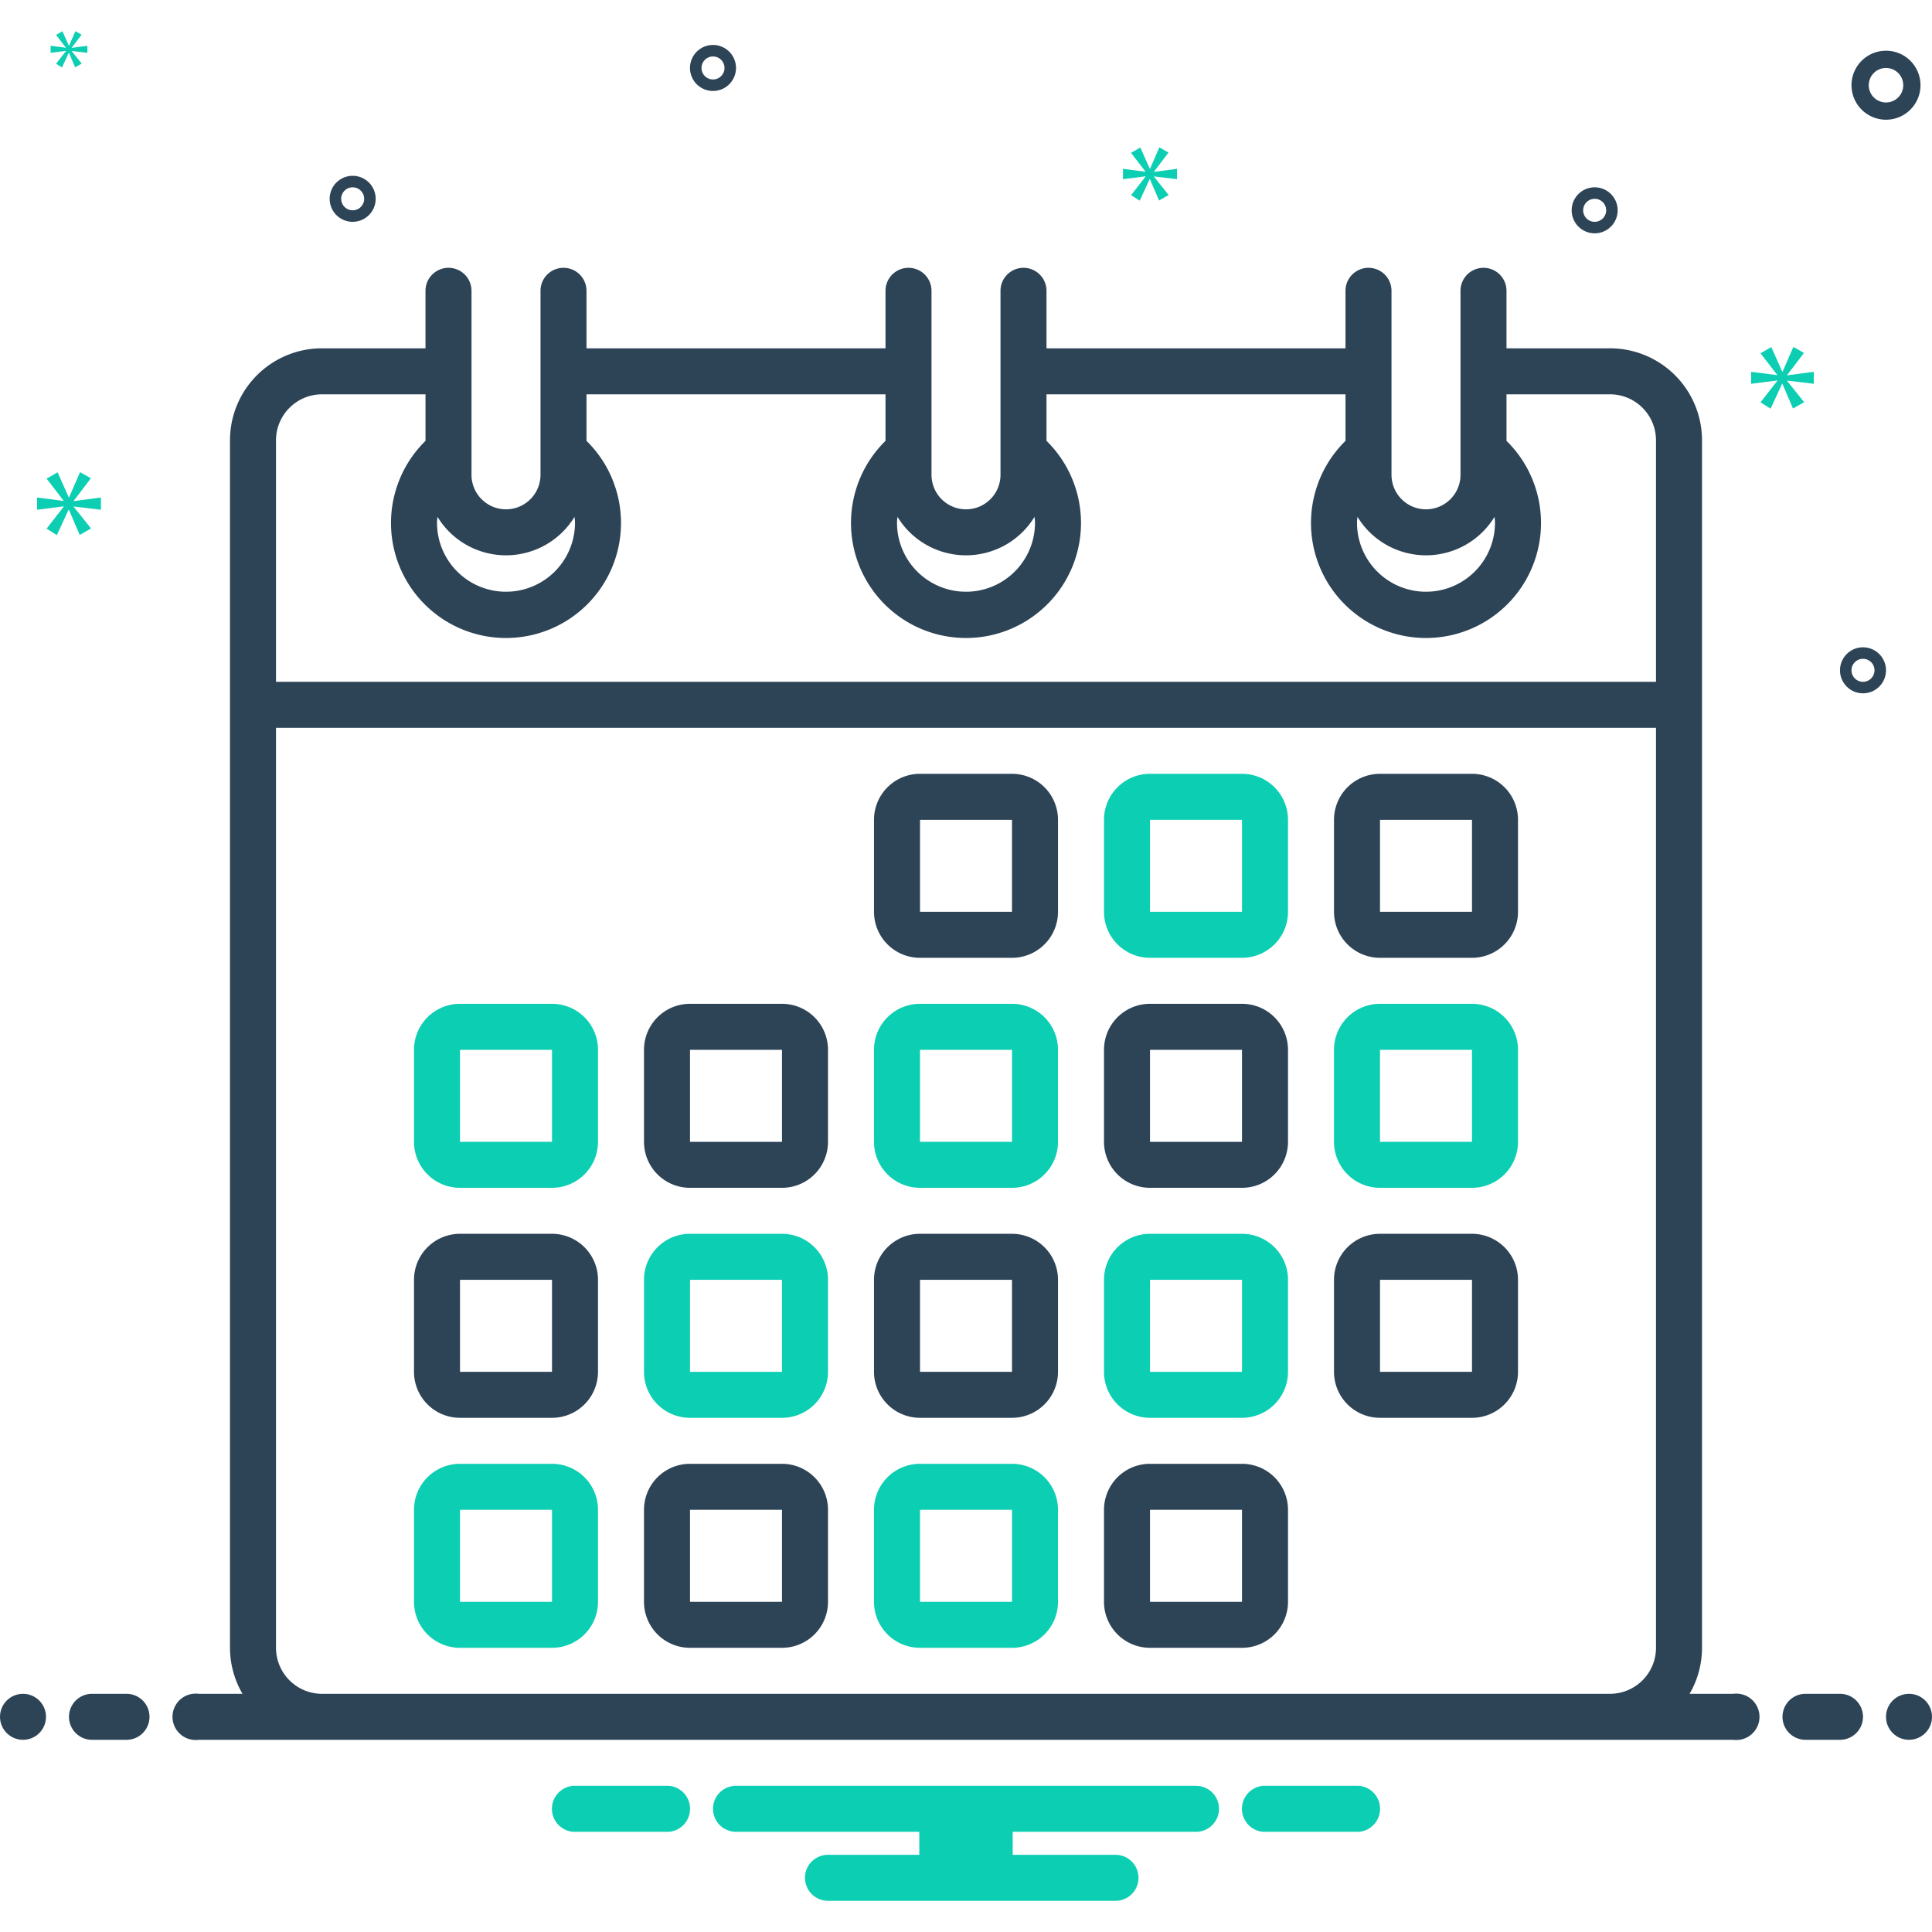 <svg xmlns="http://www.w3.org/2000/svg" data-name="Layer 1" viewBox="0 0 168 168" id="date"><path fill="#2d4356" d="M80 83.288h8a4 4 0 0 0 4-4v-8a4 4 0 0 0-4-4h-8a4 4 0 0 0-4 4v8a4 4 0 0 0 4 4Zm0-12h8v8h-8Z"></path><path fill="#0bceb2" d="M100 83.288h8a4 4 0 0 0 4-4v-8a4 4 0 0 0-4-4h-8a4 4 0 0 0-4 4v8a4 4 0 0 0 4 4Zm0-12h8v8h-8Z"></path><path fill="#2d4356" d="M120 83.288h8a4 4 0 0 0 4-4v-8a4 4 0 0 0-4-4h-8a4 4 0 0 0-4 4v8a4 4 0 0 0 4 4Zm0-12h8v8h-8Z"></path><path fill="#0bceb2" d="M40 103.288h8a4 4 0 0 0 4-4v-8a4 4 0 0 0-4-4h-8a4 4 0 0 0-4 4v8a4 4 0 0 0 4 4Zm0-12h8v8h-8Z"></path><path fill="#2d4356" d="M60 103.288h8a4 4 0 0 0 4-4v-8a4 4 0 0 0-4-4h-8a4 4 0 0 0-4 4v8a4 4 0 0 0 4 4Zm0-12h8v8h-8Z"></path><path fill="#0bceb2" d="M80 103.288h8a4 4 0 0 0 4-4v-8a4 4 0 0 0-4-4h-8a4 4 0 0 0-4 4v8a4 4 0 0 0 4 4Zm0-12h8v8h-8Z"></path><path fill="#2d4356" d="M100 103.288h8a4 4 0 0 0 4-4v-8a4 4 0 0 0-4-4h-8a4 4 0 0 0-4 4v8a4 4 0 0 0 4 4Zm0-12h8v8h-8Z"></path><path fill="#0bceb2" d="M120 103.288h8a4 4 0 0 0 4-4v-8a4 4 0 0 0-4-4h-8a4 4 0 0 0-4 4v8a4 4 0 0 0 4 4Zm0-12h8v8h-8Z"></path><path fill="#2d4356" d="M40 123.288h8a4 4 0 0 0 4-4v-8a4 4 0 0 0-4-4h-8a4 4 0 0 0-4 4v8a4 4 0 0 0 4 4Zm0-12h8v8h-8Z"></path><path fill="#0bceb2" d="M60 123.288h8a4 4 0 0 0 4-4v-8a4 4 0 0 0-4-4h-8a4 4 0 0 0-4 4v8a4 4 0 0 0 4 4Zm0-12h8v8h-8Z"></path><path fill="#2d4356" d="M80 123.288h8a4 4 0 0 0 4-4v-8a4 4 0 0 0-4-4h-8a4 4 0 0 0-4 4v8a4 4 0 0 0 4 4Zm0-12h8v8h-8Z"></path><path fill="#0bceb2" d="M100 123.288h8a4 4 0 0 0 4-4v-8a4 4 0 0 0-4-4h-8a4 4 0 0 0-4 4v8a4 4 0 0 0 4 4Zm0-12h8v8h-8Z"></path><path fill="#2d4356" d="M120 123.288h8a4 4 0 0 0 4-4v-8a4 4 0 0 0-4-4h-8a4 4 0 0 0-4 4v8a4 4 0 0 0 4 4Zm0-12h8v8h-8Z"></path><path fill="#0bceb2" d="M40 143.288h8a4 4 0 0 0 4-4v-8a4 4 0 0 0-4-4h-8a4 4 0 0 0-4 4v8a4 4 0 0 0 4 4Zm0-12h8v8h-8Z"></path><path fill="#2d4356" d="M60 143.288h8a4 4 0 0 0 4-4v-8a4 4 0 0 0-4-4h-8a4 4 0 0 0-4 4v8a4 4 0 0 0 4 4Zm0-12h8v8h-8Z"></path><path fill="#0bceb2" d="M80 143.288h8a4 4 0 0 0 4-4v-8a4 4 0 0 0-4-4h-8a4 4 0 0 0-4 4v8a4 4 0 0 0 4 4Zm0-12h8v8h-8Z"></path><path fill="#2d4356" d="M100 143.288h8a4 4 0 0 0 4-4v-8a4 4 0 0 0-4-4h-8a4 4 0 0 0-4 4v8a4 4 0 0 0 4 4Zm0-12h8v8h-8Z"></path><circle cx="2" cy="149.288" r="2" fill="#2d4356"></circle><path fill="#2d4356" d="M11 147.288H8a2 2 0 0 0 0 4h3a2 2 0 0 0 0-4Z"></path><path fill="#0bceb2" d="M118.154 155.288h-8.308a2.006 2.006 0 0 0 0 4h8.308a2.006 2.006 0 0 0 0-4zm-60 0h-8.308a2.006 2.006 0 0 0 0 4h8.308a2.006 2.006 0 0 0 0-4zm45.846 0H64a2 2 0 0 0 0 4h15.94v2H72a2 2 0 0 0 0 4h25a2 2 0 0 0 0-4h-8.94v-2H104a2 2 0 0 0 0-4z"></path><path fill="#2d4356" d="M160 147.288h-3a2 2 0 0 0 0 4h3a2 2 0 0 0 0-4Z"></path><circle cx="166" cy="149.288" r="2" fill="#2d4356"></circle><path fill="#2d4356" d="M150.721 147.288h-3.8a7.952 7.952 0 0 0 1.079-4v-105a8 8 0 0 0-8-8h-9v-5a2 2 0 1 0-4 0v16a3 3 0 0 1-6 0v-16a2 2 0 1 0-4 0v5H91v-5a2 2 0 0 0-4 0v16a3 3 0 0 1-6 0v-16a2 2 0 0 0-4 0v5H51v-5a2 2 0 0 0-4 0v16a3 3 0 0 1-6 0v-16a2 2 0 0 0-4 0v5h-9a8 8 0 0 0-8 8v105a7.922 7.922 0 0 0 1.088 4h-3.81a2.017 2.017 0 1 0 0 4h133.443a2.017 2.017 0 1 0 0-4zm-32.68-102.347a6.98 6.98 0 0 0 11.919 0c.015.171.04.34.04.514a6 6 0 1 1-12 0c0-.175.025-.343.04-.514zm-40 0a6.98 6.98 0 0 0 11.919 0c.015.171.04.34.04.514a6 6 0 1 1-12 0c0-.175.025-.343.04-.514zm-40 0a6.98 6.98 0 0 0 11.919 0c.015.171.04.34.04.514a6 6 0 1 1-12 0c0-.175.025-.343.04-.514zM24 38.288a4.005 4.005 0 0 1 4-4h9v4.048a10 10 0 1 0 14 0v-4.048h26v4.048a10 10 0 1 0 14 0v-4.048h26v4.048a10 10 0 1 0 14 0v-4.048h9a4.005 4.005 0 0 1 4 4v21H24zm4 109a4.005 4.005 0 0 1-4-4v-80h120v80a4.005 4.005 0 0 1-4 4zM164 10.41a3 3 0 1 0-3-3 3.003 3.003 0 0 0 3 3zm0-4.5a1.5 1.5 0 1 1-1.5 1.5 1.501 1.501 0 0 1 1.5-1.5zm-2 50.378a2 2 0 1 0 2 2 2.002 2.002 0 0 0-2-2zm0 3a1 1 0 1 1 1-1 1.001 1.001 0 0 1-1 1zM62 3.91a2 2 0 1 0 2 2 2.002 2.002 0 0 0-2-2zm0 3a1 1 0 1 1 1-1 1.001 1.001 0 0 1-1 1zm76.667 9.378a2 2 0 1 0 2 2 2.002 2.002 0 0 0-2-2zm0 3a1 1 0 1 1 1-1 1.001 1.001 0 0 1-1 1zm-106-2a2 2 0 1 0-2 2 2.002 2.002 0 0 0 2-2zm-3 0a1 1 0 1 1 1 1 1.001 1.001 0 0 1-1-1z"></path><path fill="#0bceb2" d="m6.415 43.544 1.487-1.955-.939-.532-.954 2.19h-.032l-.969-2.175-.956.548 1.472 1.909v.031l-2.301-.298v1.064l2.316-.297v.032l-1.487 1.908.892.564 1.018-2.207h.03l.939 2.191.986-.563-1.502-1.878v-.031l2.362.281v-1.064l-2.362.313v-.031zM5.734 4.442l-.856 1.099.514.324.586-1.27h.018l.54 1.261.568-.324-.865-1.082v-.018l1.36.163v-.613l-1.36.18v-.018l.856-1.126-.54-.306-.55 1.261h-.018L5.429 2.72l-.551.316.848 1.099v.018l-1.325-.171v.613l1.333-.171v.018zM157.724 33.374v-1.043l-2.317.306v-.03l1.459-1.918-.921-.522-.936 2.148h-.032l-.95-2.133-.938.537 1.444 1.873v.03l-2.257-.291v1.043l2.272-.291v.031l-1.459 1.871.875.553.999-2.164h.029l.921 2.149.968-.553-1.474-1.841v-.031l2.317.276zM100.351 14.919l1.258-1.654-.794-.45-.807 1.852h-.027l-.821-1.839-.808.463 1.245 1.615v.027l-1.947-.252v.9l1.96-.251v.026l-1.258 1.615.754.477.862-1.867h.026l.794 1.853.834-.476-1.271-1.589v-.026l1.999.238v-.9l-1.999.265v-.027z"></path></svg>